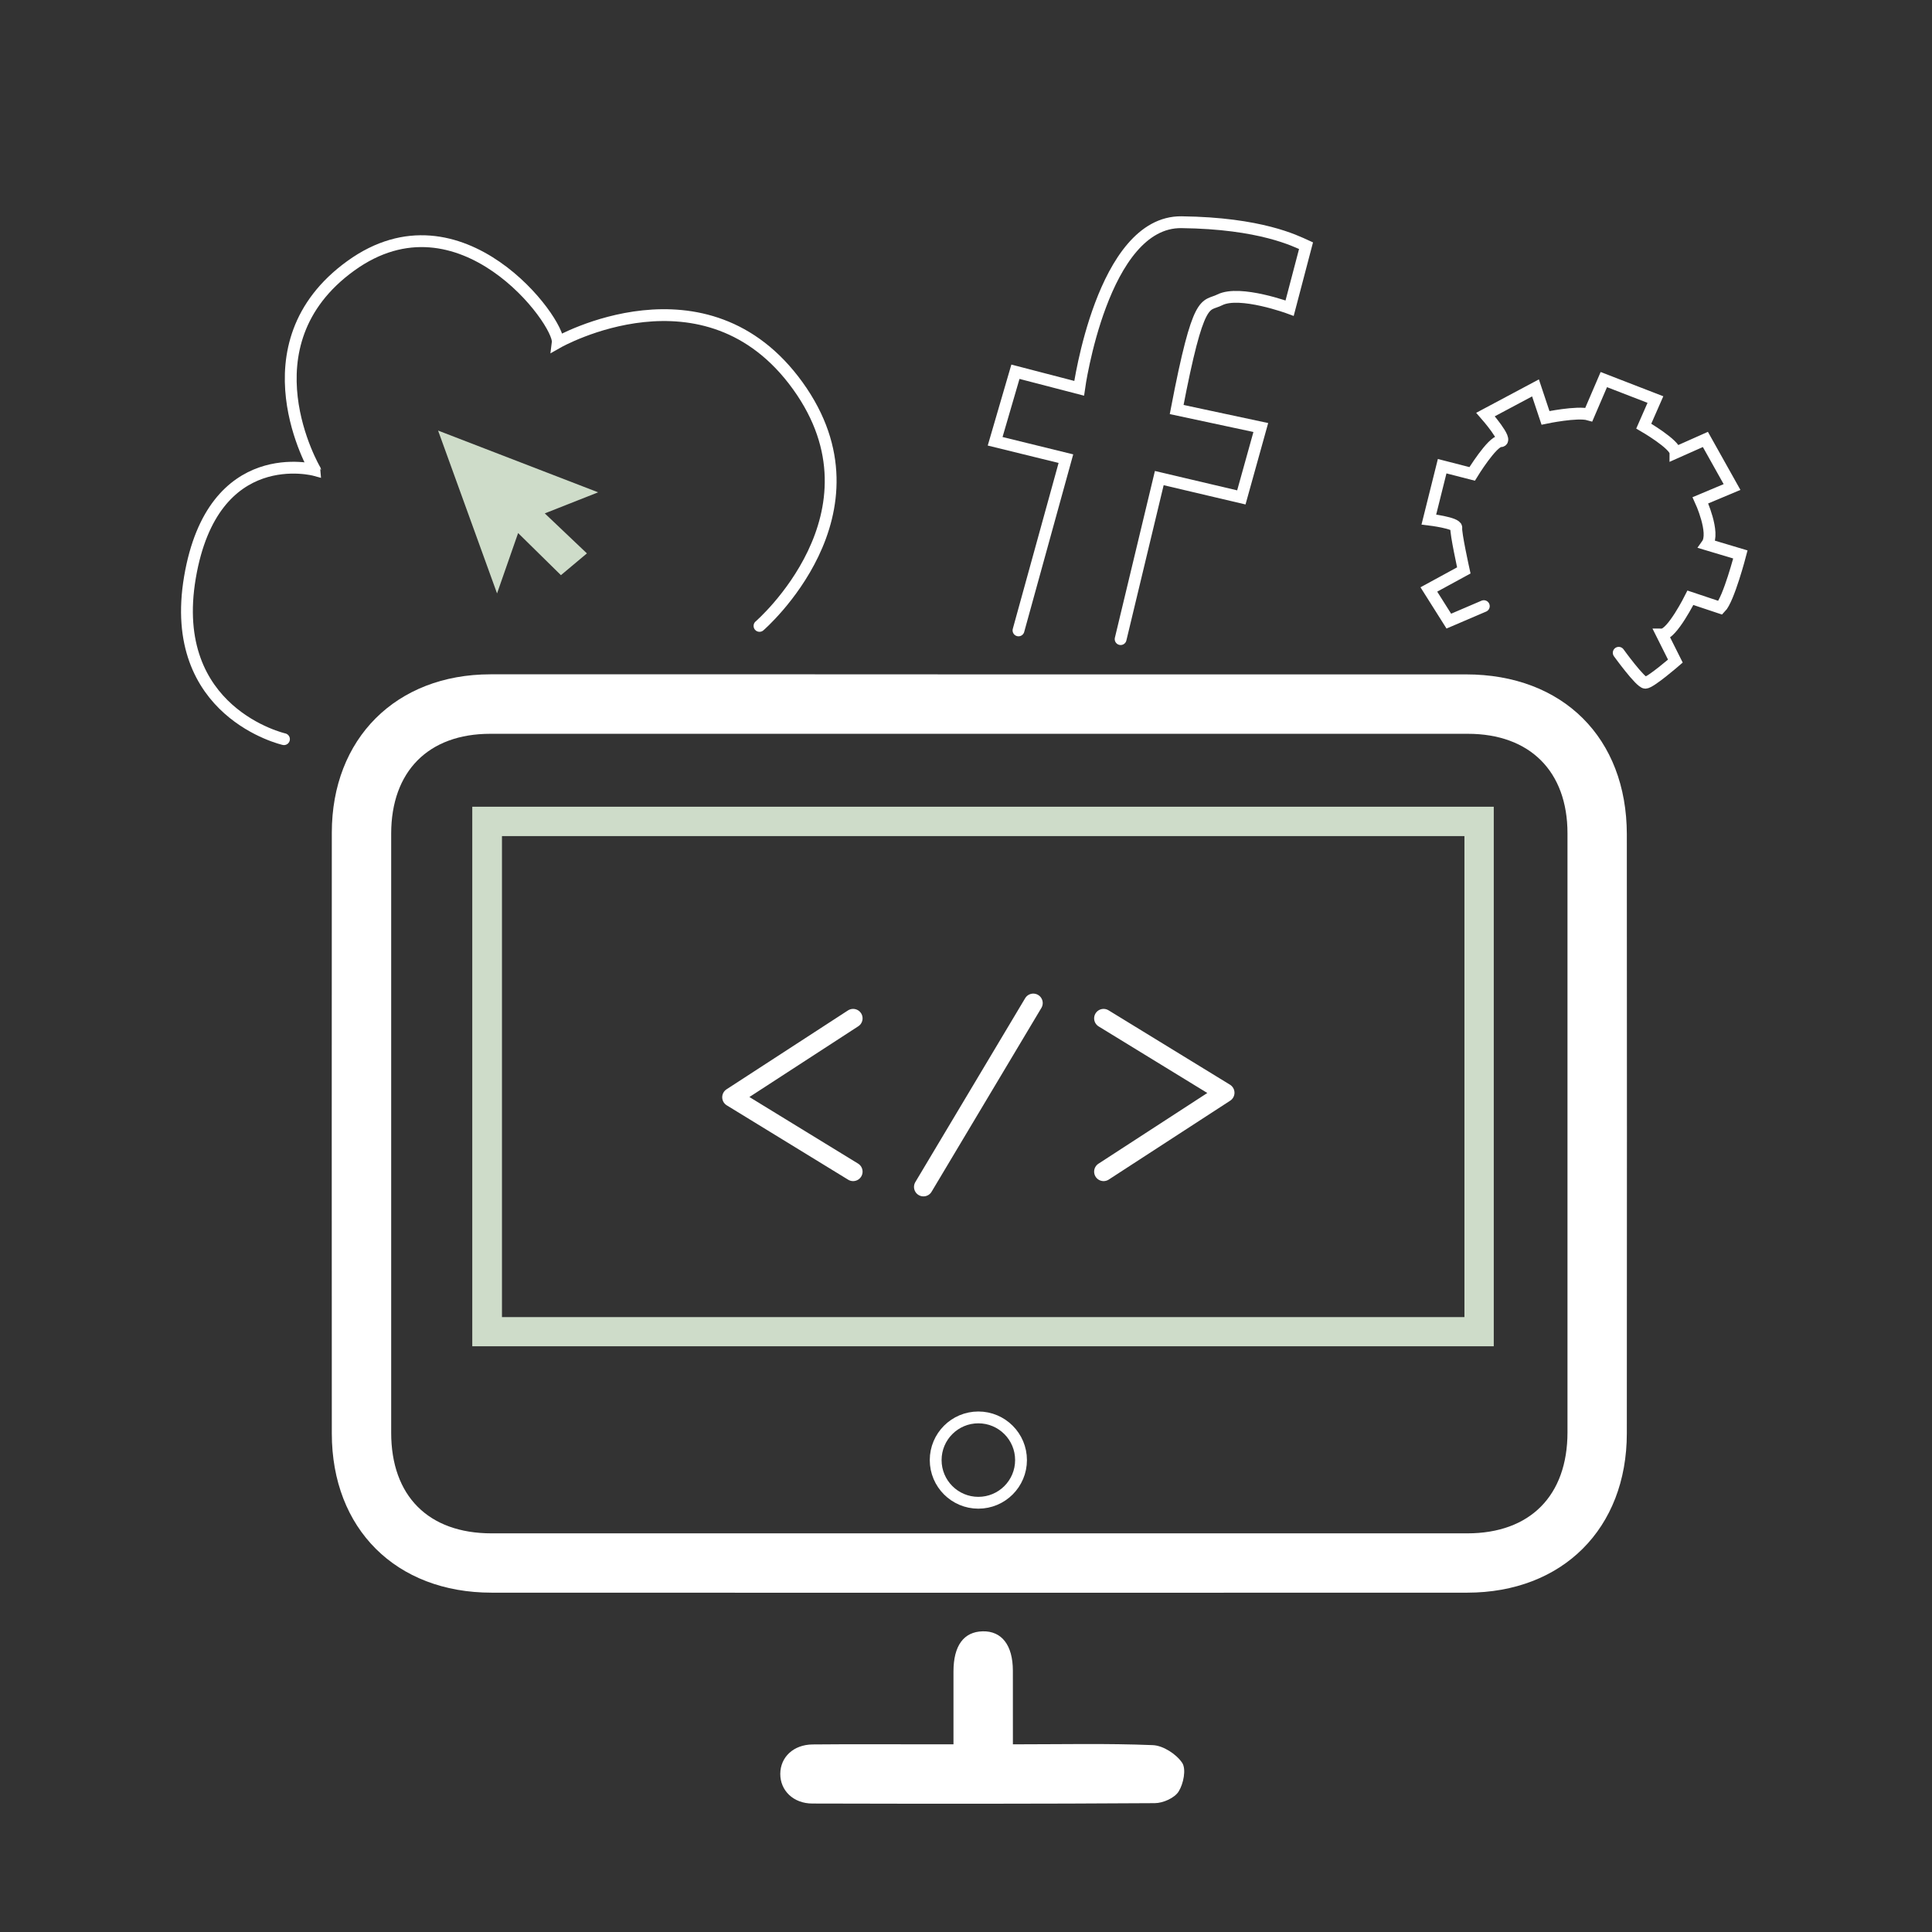 <svg xmlns="http://www.w3.org/2000/svg" viewBox="0 0 817.19 817.33"><rect x="0" y="0" width="817.19" height="817.33" fill="#333333" stroke="none"/><defs><style>.cls-1,.cls-4,.cls-5,.cls-6{fill:none;}.cls-2{fill:#fff;}.cls-3{fill:#cedcc9;}.cls-4,.cls-5,.cls-6{stroke:#fff;stroke-linecap:round;}.cls-4,.cls-6{stroke-miterlimit:10;}.cls-4{stroke-width:5px;}.cls-5{stroke-linejoin:round;}.cls-5,.cls-6{stroke-width:8px;}</style></defs><title>webdesign_mix</title><g id="Layer_2" data-name="Layer 2"><g id="Layer_1-2" data-name="Layer 1"><path class="cls-1" d="M0,817.33V0H817.19V817.33ZM414.53,285.25q-103.56,0-207.12,0c-39.89,0-67,27.13-67.06,67q-.07,127.06,0,254.12c0,40.27,27.13,67.31,67.58,67.32q206.33.06,412.65,0c40.35,0,67.5-27.14,67.53-67.44q.09-126.66,0-253.33c0-40.81-27-67.63-68.05-67.64Q517.29,285.2,414.53,285.25Zm13.9,452.56c0-11.1,0-21.13,0-31.16,0-10.74-4.64-16.72-12.74-16.6s-12.36,6-12.38,17c0,10,0,20,0,30.8h-9.42c-16.71,0-33.43-.11-50.14.05-8.16.08-13.65,5.3-13.7,12.41s5.49,12.56,13.58,12.58c48.28.12,96.57.16,144.85-.16,3.48,0,8.34-2.18,10.06-4.92,2.06-3.26,3.29-9.47,1.5-12.14-2.5-3.71-8-7.3-12.43-7.48C468.3,737.36,449,737.81,428.43,737.81Z"/><path class="cls-2" d="M414.53,285.25q102.77,0,205.53,0c41,0,68,26.83,68.05,67.64q.09,126.68,0,253.33c0,40.3-27.18,67.42-67.53,67.44q-206.33.08-412.65,0c-40.45,0-67.56-27-67.58-67.32q-.06-127.07,0-254.12c0-39.84,27.17-66.94,67.06-67Q311,285.18,414.53,285.25Zm-.25,363.32q103.17,0,206.34,0c26.58,0,42.38-15.94,42.39-42.73q0-126.68,0-253.35c0-26.21-15.9-42.1-42.14-42.11H207.37c-26.17,0-41.9,15.88-41.91,42.26q0,126.69,0,253.36c0,26.78,15.75,42.57,42.47,42.57Q311.1,648.59,414.28,648.57Z"/><path class="cls-2" d="M428.43,737.81c20.52,0,39.87-.45,59.17.34,4.39.18,9.93,3.77,12.43,7.48,1.79,2.67.56,8.88-1.5,12.14-1.72,2.74-6.58,4.9-10.06,4.92-48.28.32-96.57.28-144.85.16-8.09,0-13.63-5.55-13.58-12.58s5.54-12.33,13.7-12.41c16.71-.16,33.43-.05,50.14-.05h9.42c0-10.8,0-20.8,0-30.8,0-10.94,4.34-16.83,12.38-17s12.71,5.86,12.74,16.6C428.45,716.68,428.43,726.71,428.43,737.81Z"/><path class="cls-1" d="M414.28,648.57q-103.18,0-206.35,0c-26.72,0-42.46-15.79-42.47-42.57q0-126.68,0-253.36c0-26.38,15.74-42.25,41.91-42.26H620.86c26.24,0,42.14,15.9,42.14,42.11q0,126.67,0,253.35c0,26.79-15.81,42.73-42.39,42.73Q517.45,648.59,414.28,648.57ZM199.76,341.23V569.44H631.83V341.23Z"/><path class="cls-3" d="M199.76,341.23H631.83V569.44H199.76Zm12.56,12.42V557.1h407.1V353.65Z"/><path class="cls-1" d="M212.32,353.65h407.1V557.1H212.32Z"/><path class="cls-4" d="M120.11,312.65s-49.49-11.18-39.77-68.43,52.94-45.38,52.94-45.38S102,145.91,148.4,112.42s88.59,23.77,87.51,32.41c0,0,62.66-35.65,101.55,18.36s-16.21,101.55-16.21,101.55"/><polygon class="cls-3" points="185.3 182.12 253 208.24 230.43 217.15 248.25 234.07 237.26 243.28 219.15 225.47 210.24 251 185.3 182.12"/><path class="cls-4" d="M430.8,266.64,450.85,194l-29.93-7.35,8.58-29.41,26.95,7s9.8-70.66,43.29-70.25,48.19,7.9,52.68,9.94l-6.94,26.41s-21.05-7.78-29.54-3.51c-6.19,3.13-8.85-2.62-18.24,46.39l35.59,7.61-8.23,29.56-34.71-8.17L474,270.33"/><path class="cls-4" d="M627.62,256.38l-14.8,6.34-8.45-13.39,14.79-8.06s-3.52-15.9-3.17-18-11.62-3.52-11.62-3.52L610,197.19l12.69,3.26s8.45-13.83,12-13.83-6.35-11.28-6.35-11.28l21.14-11.27,4.23,12.68s13.39-2.82,18.32-1.41l6.35-14.79L700.2,169l-4.93,11.24s13.39,7.75,13.39,11.27l12.68-5.64L732.61,206l-13.38,5.62s6.34,13.74,2.81,18.68l14.1,4.22s-4.94,19-8.46,22.55L715,252.84s-7.75,15.52-12,15.52l5.64,11.27s-10.57,9.16-12.69,9.16-11.27-12.68-11.27-12.68"/><circle class="cls-4" cx="413.82" cy="617.58" r="18.05"/><polyline class="cls-5" points="360.85 430.74 309.48 464.11 360.85 495.58"/><polyline class="cls-5" points="466.79 495.58 518.16 462.21 466.79 430.74"/><line class="cls-6" x1="390.6" y1="502.04" x2="437.05" y2="424.27"/></g></g></svg>